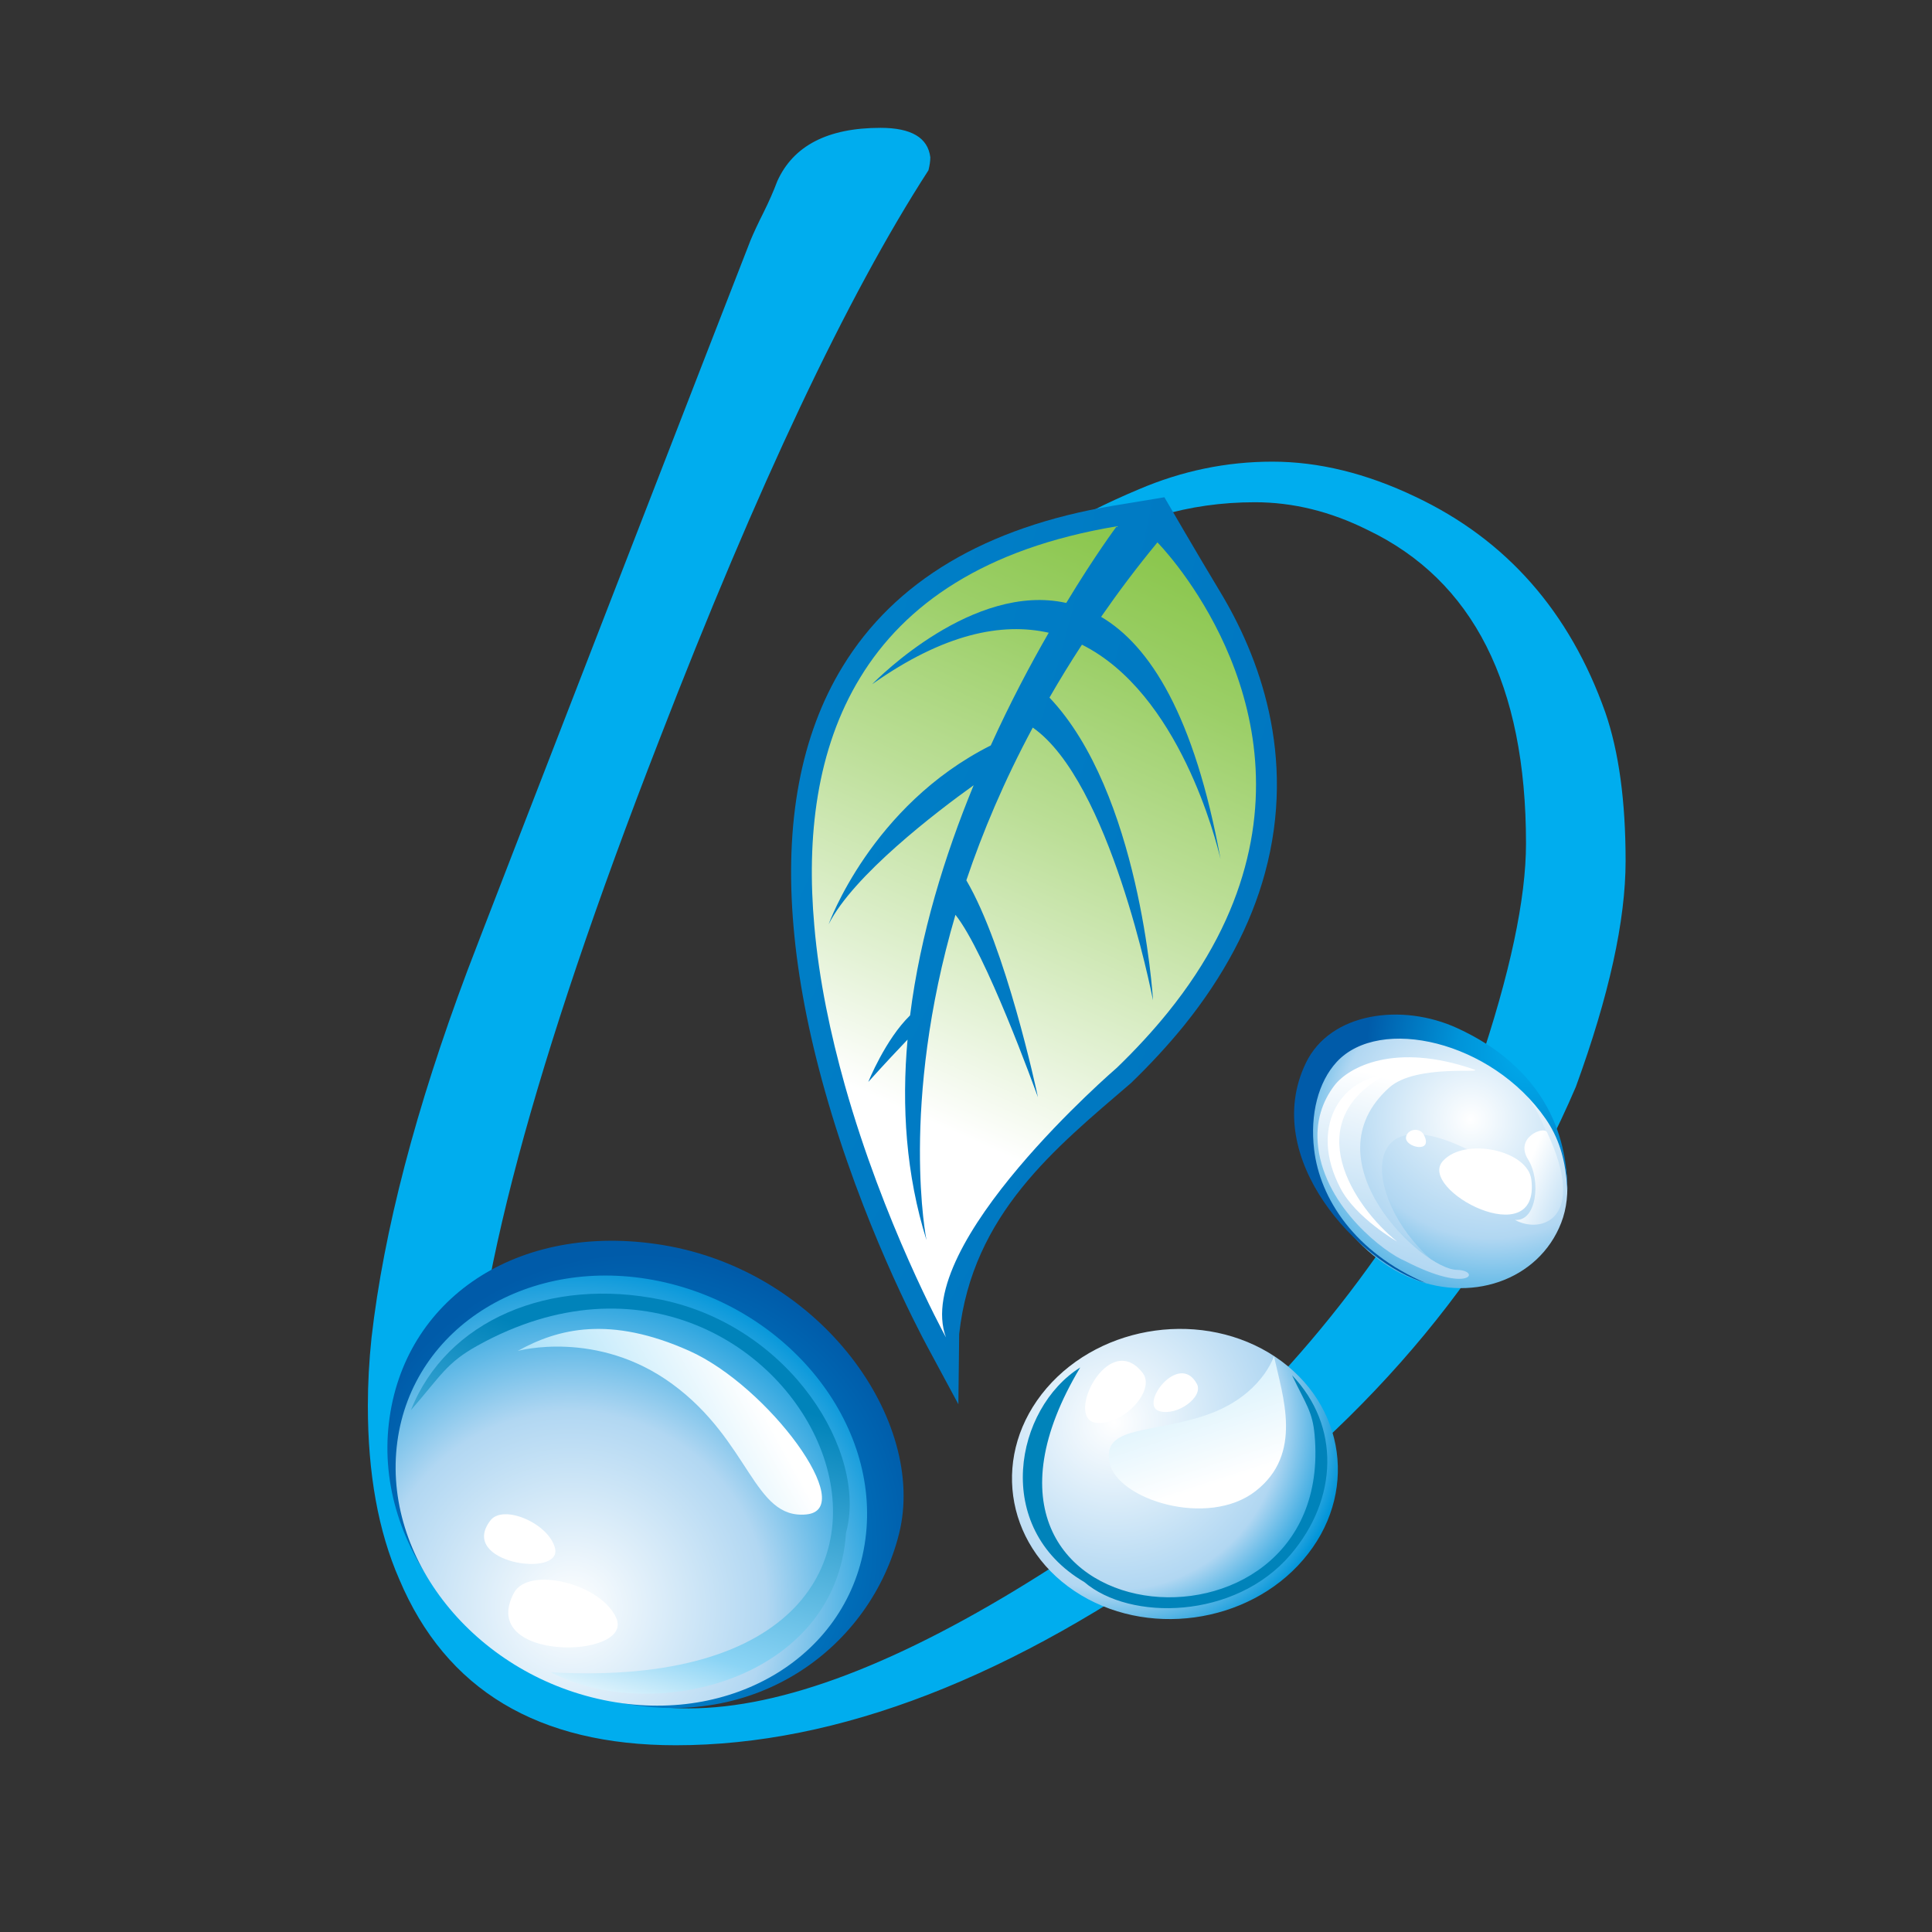 <?xml version="1.0" encoding="utf-8"?>
<!-- Generator: Adobe Illustrator 16.0.0, SVG Export Plug-In . SVG Version: 6.00 Build 0)  -->
<!DOCTYPE svg PUBLIC "-//W3C//DTD SVG 1.1//EN" "http://www.w3.org/Graphics/SVG/1.1/DTD/svg11.dtd">
<svg version="1.1" id="Layer_1" xmlns="http://www.w3.org/2000/svg" xmlns:xlink="http://www.w3.org/1999/xlink" x="0px" y="0px"
	 width="100px" height="100px" viewBox="0 0 100 100" enable-background="new 0 0 100 100" xml:space="preserve">
<rect x="0" y="0" width="100" height="100" fill="#333333" stroke="none"/>
<g>
	<path fill="#00ADEE" d="M24.192,50.242c-2.672,7.125-4.327,13.457-4.962,18.997c-0.127,1.207-0.19,2.386-0.19,3.529
		c0,3.501,0.54,6.494,1.624,8.971c2.417,5.732,7.192,8.595,14.314,8.595c8.403,0,17.441-3.505,27.111-10.5
		c9.039-6.492,15.528-14.354,19.476-23.578c1.718-4.712,2.576-8.608,2.576-11.692c0-3.092-0.347-5.651-1.049-7.688
		c-1.847-5.216-5.125-8.943-9.837-11.167c-2.54-1.214-5.011-1.814-7.396-1.814s-4.69,0.48-6.917,1.433
		c-6.685,2.795-11.583,7.03-14.703,12.691c-1.778,3.12-2.672,5.714-2.672,7.786c0,2.064,0.286,3.769,0.858,5.102
		c1.337,3.185,3.854,4.773,7.545,4.773c0.763,0,1.524-0.064,2.287-0.191c2.167-0.254,2.993-0.729,2.484-1.429
		c-0.317-0.512-0.894-0.717-1.722-0.618c-0.822,0.093-1.525,0.142-2.098,0.142c-4.135,0-6.204-2.199-6.204-6.586
		c0-2.802,1.113-6.077,3.339-9.832c4.39-7.447,10.023-11.17,16.898-11.17c1.973,0,3.91,0.477,5.823,1.429
		c5.47,2.612,8.209,8.019,8.209,16.228c0,2.866-0.825,6.748-2.484,11.646c-0.953,2.675-2.386,5.441-4.296,8.308
		c-4.838,7.257-10.93,13.207-18.281,17.851c-7.351,4.646-13.442,6.968-18.277,6.968c-7.511,0-11.266-4.554-11.266-13.651
		c0-7.638,3.247-19.792,9.737-36.464c5.093-13.171,9.738-23.004,13.938-29.498c0.063-0.254,0.096-0.477,0.096-0.671
		c-0.125-1.017-0.985-1.525-2.577-1.525c-2.736,0-4.518,0.925-5.347,2.768c-0.19,0.511-0.43,1.052-0.713,1.623
		c-0.289,0.572-0.511,1.052-0.67,1.434C38.687,12.821,24.637,49.03,24.192,50.242z"/>
	
		<radialGradient id="SVGID_1_" cx="-9087.34" cy="996.922" r="199.224" gradientTransform="matrix(-0.516 -0.857 0.857 -0.516 -5592.966 -7268.482)" gradientUnits="userSpaceOnUse">
		<stop  offset="0" style="stop-color:#00ADEE"/>
		<stop  offset="0.2" style="stop-color:#0094D9"/>
		<stop  offset="1" style="stop-color:#005BA9"/>
	</radialGradient>
	<path fill="url(#SVGID_1_)" d="M60.269,25.738c0,0,1.651,2.848,2.907,4.93c1.963,3.261,3.957,8.424,2.299,14.516
		c-0.731,2.696-2.139,5.35-4.18,7.885c-0.818,1.009-1.74,2.007-2.734,2.97l-0.021,0.022l-0.024,0.018
		c-3.894,3.347-8.185,6.765-8.869,12.969l-0.042,3.636l-1.592-2.957c-0.551-1.023-3.399-6.462-5.312-13.249
		c-0.854-3.021-1.398-5.873-1.624-8.477c-0.48-5.421,0.372-9.96,2.535-13.496c2.692-4.419,7.408-7.221,14.011-8.33L60.269,25.738
		L60.269,25.738z"/>
	
		<linearGradient id="SVGID_2_" gradientUnits="userSpaceOnUse" x1="3162.08" y1="-1289.714" x2="3179.438" y2="-1365.457" gradientTransform="matrix(0.799 0.601 0.601 -0.799 -1673.321 -2944.542)">
		<stop  offset="0" style="stop-color:#006937"/>
		<stop  offset="0.538" style="stop-color:#83C341"/>
		<stop  offset="0.587" style="stop-color:#8AC64C"/>
		<stop  offset="0.674" style="stop-color:#9CCF68"/>
		<stop  offset="0.787" style="stop-color:#BBDE96"/>
		<stop  offset="0.92" style="stop-color:#E4F2D6"/>
		<stop  offset="1" style="stop-color:#FFFFFF"/>
	</linearGradient>
	<path fill="url(#SVGID_2_)" d="M55.189,31.208c1.504-2.491,2.612-3.967,2.612-3.967c-6.845,1.144-10.973,4.045-13.274,7.824
		c-2.273,3.717-2.788,8.276-2.379,12.844c0.24,2.815,0.845,5.646,1.585,8.276c2.001,7.09,5.068,12.74,5.23,13.039
		c-1.779-4.826,8.849-13.96,8.849-13.96c1.002-0.968,1.881-1.928,2.646-2.874c2.096-2.597,3.331-5.117,3.974-7.489
		c2.626-9.621-4.524-16.827-4.524-16.827c-1.066,1.292-2.029,2.576-2.915,3.854c2.52,1.482,4.828,5.104,6.18,12.532
		c-0.223-0.942-2.136-8.572-7.172-11.092c-0.604,0.924-1.161,1.835-1.68,2.739c4.655,4.91,5.343,15.346,5.358,15.669
		c-0.064-0.346-2.238-11.335-6.223-14.117c-1.482,2.76-2.598,5.411-3.438,7.905c2.047,3.495,3.614,10.787,3.706,11.23
		c-0.176-0.48-2.703-7.481-4.27-9.443c-2.901,9.878-1.5,16.834-1.5,16.834c-1.059-3.385-1.292-6.911-0.979-10.376
		c-0.455,0.474-1.164,1.229-2.032,2.191c0,0,0.875-2.191,2.163-3.444c0.526-4.202,1.8-8.29,3.29-11.912
		c-1.903,1.363-6.236,4.667-7.507,7.2c0,0,2.195-6.148,8.393-9.26c0.995-2.195,2.043-4.172,3-5.834
		c-2.422-0.546-5.428,0.042-9.138,2.665C45.446,35.104,50.386,30.135,55.189,31.208z"/>
	<g>
		
			<radialGradient id="SVGID_3_" cx="-9381.306" cy="-5546.963" r="14.009" gradientTransform="matrix(-1 0 0 -1 -9304.168 -5490.763)" gradientUnits="userSpaceOnUse">
			<stop  offset="0" style="stop-color:#FFFFFF"/>
			<stop  offset="0.56" style="stop-color:#B1D7F2"/>
			<stop  offset="1" style="stop-color:#0094D9"/>
		</radialGradient>
		<path fill-rule="evenodd" clip-rule="evenodd" fill="url(#SVGID_3_)" d="M76.537,54.466c-3.26-1.476-7.101-1.869-8.378,2.005
			c-1.276,3.871,1.384,8.118,4.646,9.585c3.257,1.469,6.843,0.23,8.004-2.767C81.971,60.289,79.799,55.928,76.537,54.466z"/>
		
			<radialGradient id="SVGID_4_" cx="-9380.231" cy="-5548.671" r="11.179" gradientTransform="matrix(-1 0 0 -1 -9304.168 -5490.763)" gradientUnits="userSpaceOnUse">
			<stop  offset="0" style="stop-color:#FFFFFF"/>
			<stop  offset="0.61" style="stop-color:#B1D7F2"/>
			<stop  offset="1" style="stop-color:#0094D9"/>
		</radialGradient>
		<path fill-rule="evenodd" clip-rule="evenodd" fill="url(#SVGID_4_)" d="M76.537,54.466c-3.26-1.476-7.457-2.252-8.734,1.623
			c-1.273,3.869,3,7.624,6.261,9.093c-3.631-3.227-3.825-8.881,2.511-5.362C82.916,63.339,79.799,55.928,76.537,54.466z"/>
		
			<radialGradient id="SVGID_5_" cx="-9383.452" cy="-5545.084" r="8.623" gradientTransform="matrix(-1 0 0 -1 -9304.168 -5490.763)" gradientUnits="userSpaceOnUse">
			<stop  offset="0" style="stop-color:#00ADEE"/>
			<stop  offset="0.45" style="stop-color:#0094D9"/>
			<stop  offset="1" style="stop-color:#005BA9"/>
		</radialGradient>
		<path fill-rule="evenodd" clip-rule="evenodd" fill="url(#SVGID_5_)" d="M75.427,53.216c-2.848-1.308-6.568-0.832-7.839,1.809
			c-2.386,4.955,2.81,10.396,6.211,11.384c-3.677-1.579-5.483-4.375-5.78-6.91c-0.219-1.831,0.219-3.504,1.172-4.537
			c2.22-2.401,8.011-1.095,10.813,2.949c0.632,0.918,1.066,2.069,1.12,3.794C81.164,58.612,79.806,55.225,75.427,53.216z"/>
		<path fill-rule="evenodd" clip-rule="evenodd" fill="#FFFFFF" d="M79.263,61.059c-0.184-1.531-3.445-2.217-4.577-0.968
			C73.327,61.581,79.735,64.948,79.263,61.059z"/>
		
			<linearGradient id="SVGID_6_" gradientUnits="userSpaceOnUse" x1="-9389.824" y1="-5554.344" x2="-9383.023" y2="-5551.457" gradientTransform="matrix(-1 0 0 -1 -9304.168 -5490.763)">
			<stop  offset="0" style="stop-color:#8DD7F7"/>
			<stop  offset="0.53" style="stop-color:#B1D7F2"/>
			<stop  offset="1" style="stop-color:#FFFFFF"/>
		</linearGradient>
		<path fill-rule="evenodd" clip-rule="evenodd" fill="url(#SVGID_6_)" d="M80.073,58.602c-0.154-0.335-1.696,0.269-0.98,1.412
			c0.679,1.08,0.448,3.233-0.682,3.126C79.757,63.89,82.199,63.119,80.073,58.602z"/>
		
			<linearGradient id="SVGID_7_" gradientUnits="userSpaceOnUse" x1="-9373.244" y1="-5564.193" x2="-9377.846" y2="-5547.021" gradientTransform="matrix(-1 0 0 -1 -9304.168 -5490.763)">
			<stop  offset="0" style="stop-color:#005BA9"/>
			<stop  offset="0.2" style="stop-color:#0095D9"/>
			<stop  offset="0.48" style="stop-color:#B1D7F2"/>
			<stop  offset="1" style="stop-color:#FFFFFF"/>
		</linearGradient>
		<path fill-rule="evenodd" clip-rule="evenodd" fill="url(#SVGID_7_)" d="M75.401,65.728c-1.786-0.039-7.768-5.622-3.483-9.444
			c1.378-1.225,5.043-0.699,4.358-0.935c-4.044-1.405-6.472-0.141-7.221,0.854c-0.578,0.77-0.998,1.822-0.825,3.197
			c0.402,3.156,3.472,5.45,4.495,5.868C76.107,67.016,76.687,65.752,75.401,65.728z"/>
		<path fill-rule="evenodd" clip-rule="evenodd" fill="#FFFFFF" d="M73.693,58.73c-0.208-0.396-0.861-0.299-0.918,0.14
			C72.709,59.385,74.227,59.729,73.693,58.73z"/>
		<path fill-rule="evenodd" clip-rule="evenodd" fill="#FFFFFF" d="M71.718,55.638c-4.521,2.442-1.673,6.801,0.6,8.629
			c0,0-2.139-1.229-2.937-2.764C67.75,58.384,69.367,55.862,71.718,55.638z"/>
	</g>
	<g>
		
			<radialGradient id="SVGID_8_" cx="-9361.777" cy="-5564.352" r="15.482" gradientTransform="matrix(-1 0 0 -1 -9304.168 -5490.763)" gradientUnits="userSpaceOnUse">
			<stop  offset="0" style="stop-color:#FFFFFF"/>
			<stop  offset="0.56" style="stop-color:#B1D7F2"/>
			<stop  offset="0.78" style="stop-color:#0095D9"/>
			<stop  offset="1" style="stop-color:#005BA9"/>
		</radialGradient>
		<path fill-rule="evenodd" clip-rule="evenodd" fill="url(#SVGID_8_)" d="M67.454,80.73c-2.866,3.346-8.171,4.072-11.837,1.623
			c-3.67-2.455-4.313-7.157-1.447-10.499c2.873-3.343,8.174-4.069,11.844-1.621C69.682,72.69,70.326,77.389,67.454,80.73z"/>
		<path fill-rule="evenodd" clip-rule="evenodd" fill="#0083BA" d="M66.786,80.483c-2.868,3.343-8.29,3.435-10.661,1.405
			c-4.811-2.824-3.578-9-0.213-11.109c-8.49,14.169,13.267,16.117,12.132,3.493c-0.11-1.218-0.445-1.574-1.166-3.085
			C69.367,73.778,69.282,77.579,66.786,80.483z"/>
		
			<linearGradient id="SVGID_9_" gradientUnits="userSpaceOnUse" x1="-9362.205" y1="-5552.504" x2="-9367.083" y2="-5567.519" gradientTransform="matrix(-1 0 0 -1 -9304.168 -5490.763)">
			<stop  offset="0" style="stop-color:#8DD7F7"/>
			<stop  offset="1" style="stop-color:#FFFFFF"/>
		</linearGradient>
		<path fill-rule="evenodd" clip-rule="evenodd" fill="url(#SVGID_9_)" d="M65.939,70.192c0.456,2.093,1.521,5.054-0.942,6.981
			c-2.464,1.93-7.179,0.451-7.57-1.473c-0.392-1.93,2.171-1.471,5.036-2.467C65.321,72.239,65.939,70.192,65.939,70.192z"/>
		<path fill-rule="evenodd" clip-rule="evenodd" fill="#FFFFFF" d="M59.143,71.061c0.702,0.903-1.014,2.739-2.404,2.583
			C55.08,73.46,57.367,68.776,59.143,71.061z"/>
		<path fill-rule="evenodd" clip-rule="evenodd" fill="#FFFFFF" d="M61.948,71.625c0.367,0.674-1.01,1.681-1.931,1.418
			C58.913,72.733,61.017,69.924,61.948,71.625z"/>
	</g>
	<g>
		
			<radialGradient id="SVGID_10_" cx="-9337.042" cy="-5570.703" r="15.104" gradientTransform="matrix(-1 0 0 -1 -9304.168 -5490.763)" gradientUnits="userSpaceOnUse">
			<stop  offset="0" style="stop-color:#00ADEE"/>
			<stop  offset="0.2" style="stop-color:#0094D9"/>
			<stop  offset="1" style="stop-color:#005BA9"/>
		</radialGradient>
		<path fill-rule="evenodd" clip-rule="evenodd" fill="url(#SVGID_10_)" d="M34.283,64.439c8.241,1.345,13.707,9.12,12.253,14.943
			c-1.458,5.83-7.359,10.326-14.76,8.682c-7.401-1.638-12.401-7.955-11.649-14.393C20.871,67.235,26.783,63.219,34.283,64.439z"/>
		
			<radialGradient id="SVGID_11_" cx="-9333.674" cy="-5573.926" r="23.023" gradientTransform="matrix(-1 0 0 -1 -9304.168 -5490.763)" gradientUnits="userSpaceOnUse">
			<stop  offset="0" style="stop-color:#FFFFFF"/>
			<stop  offset="0.44" style="stop-color:#B1D7F2"/>
			<stop  offset="0.78" style="stop-color:#0095D9"/>
			<stop  offset="1" style="stop-color:#005BA9"/>
		</radialGradient>
		<path fill-rule="evenodd" clip-rule="evenodd" fill="url(#SVGID_11_)" d="M34.12,66.311c6.688,1.391,11.474,7.372,10.673,13.358
			c-0.794,5.988-6.864,9.716-13.556,8.325c-6.692-1.391-11.471-7.368-10.673-13.358C21.358,68.654,27.432,64.924,34.12,66.311z"/>
		
			<linearGradient id="SVGID_12_" gradientUnits="userSpaceOnUse" x1="-9338.466" y1="-5561.546" x2="-9333.096" y2="-5579.112" gradientTransform="matrix(-1 0 0 -1 -9304.168 -5490.763)">
			<stop  offset="0" style="stop-color:#0083BA"/>
			<stop  offset="0.74" style="stop-color:#8BD4F5"/>
			<stop  offset="1" style="stop-color:#FFFFFF"/>
		</linearGradient>
		<path fill-rule="evenodd" clip-rule="evenodd" fill="url(#SVGID_12_)" d="M34.25,67.277c6.685,1.391,10.669,7.909,9.54,12.063
			c-0.498,7.609-9.959,9.975-15.289,7.218c25.739,1.43,12.956-26.197-3.773-16.916c-1.616,0.897-1.877,1.527-3.458,3.347
			C23.099,68.351,28.438,66.071,34.25,67.277z"/>
		
			<linearGradient id="SVGID_13_" gradientUnits="userSpaceOnUse" x1="-9331.77" y1="-5568.671" x2="-9342.935" y2="-5562.481" gradientTransform="matrix(-1 0 0 -1 -9304.168 -5490.763)">
			<stop  offset="0" style="stop-color:#8DD7F7"/>
			<stop  offset="1" style="stop-color:#FFFFFF"/>
		</linearGradient>
		<path fill-rule="evenodd" clip-rule="evenodd" fill="url(#SVGID_13_)" d="M26.797,69.924c2.093-1.164,4.771-1.836,8.872-0.007
			c4.102,1.829,8.792,8.213,6.063,8.47c-2.728,0.261-2.901-3.797-6.931-6.748C30.912,68.787,26.797,69.924,26.797,69.924z"/>
		<path fill-rule="evenodd" clip-rule="evenodd" fill="#FFFFFF" d="M26.599,82.452c0.756-1.415,4.525-0.479,5.301,1.3
			C32.825,85.884,24.693,86.046,26.599,82.452z"/>
		<path fill-rule="evenodd" clip-rule="evenodd" fill="#FFFFFF" d="M25.385,78.697c0.674-0.867,3.053,0.17,3.346,1.455
			C29.084,81.69,23.688,80.9,25.385,78.697z"/>
	</g>
</g>
</svg>
